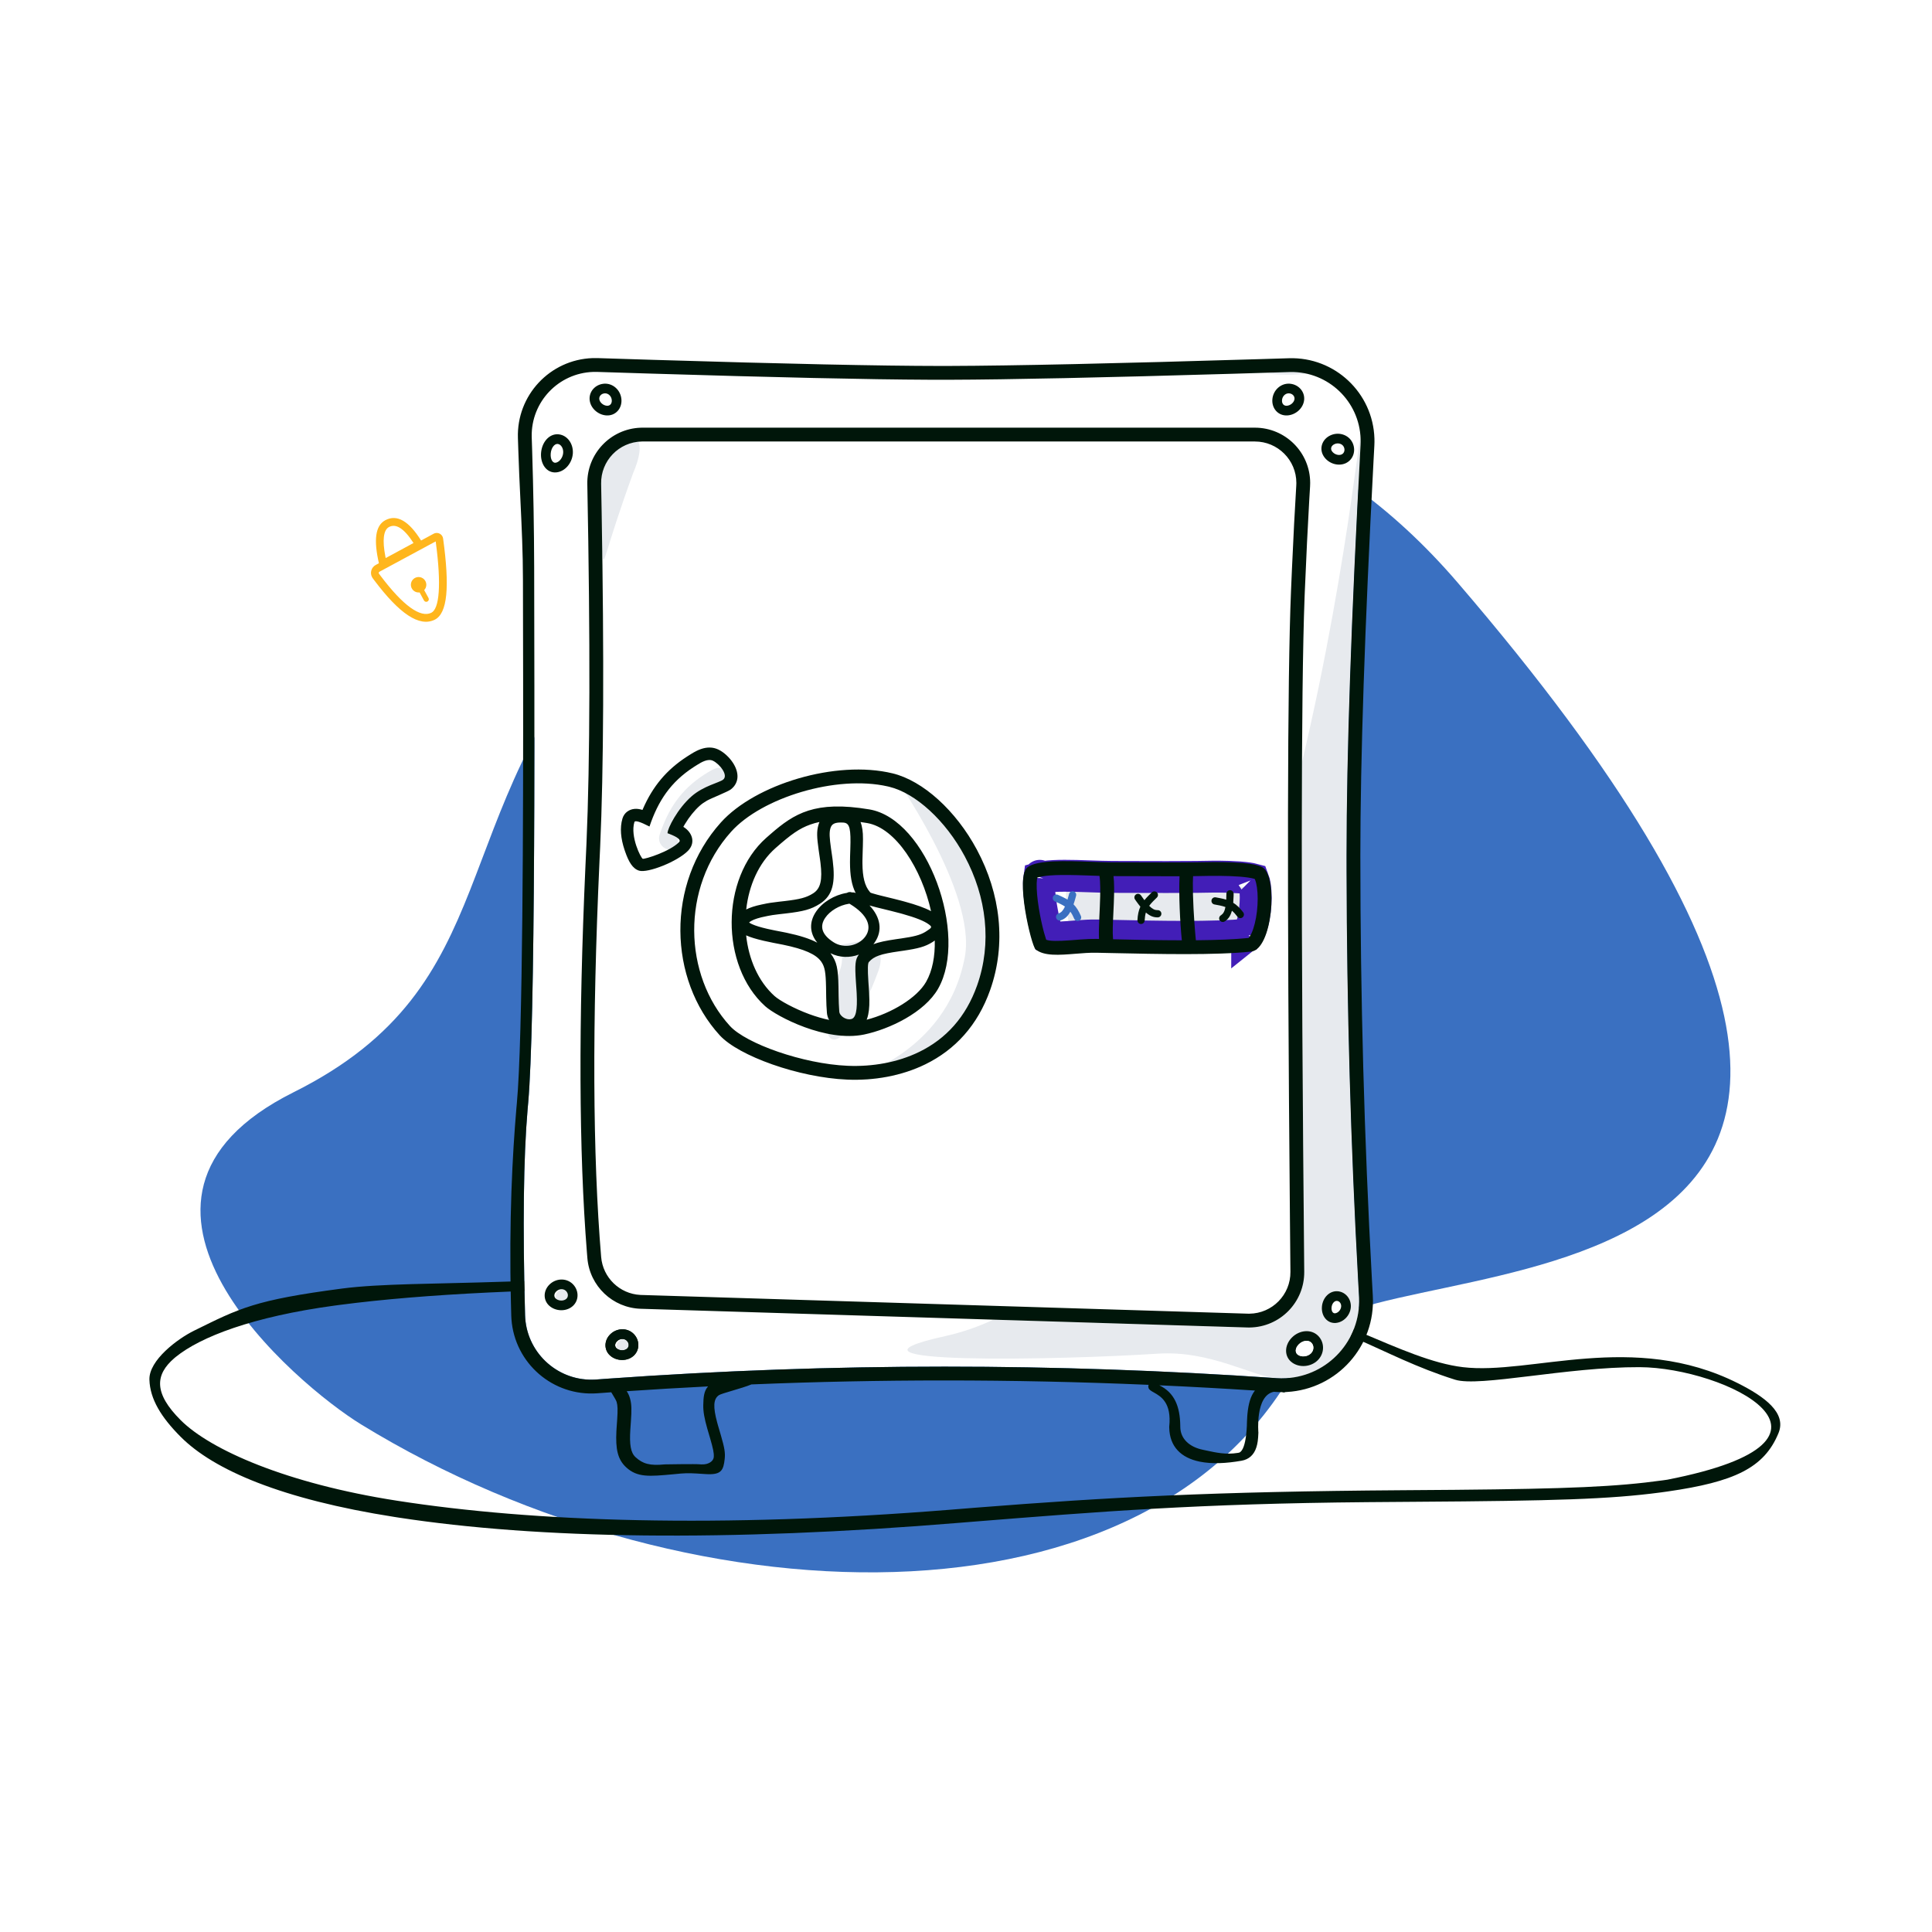 <svg width="325" height="325" viewBox="0 0 325 325" fill="none" xmlns="http://www.w3.org/2000/svg">
<rect width="325" height="325" fill="white"/>
<path d="M208.818 218.02C223.351 219.792 235.821 228.755 246.083 229.983C257.487 231.347 274.735 223.854 292.323 232.673C296.85 234.943 300.568 237.671 299.183 241.062C296.769 246.97 291.69 249.285 280.563 250.891L279.376 251.055C270.774 252.198 261.529 252.476 238.094 252.63L230.086 252.691C201.517 252.94 184.996 254.277 163.603 255.986L161.422 256.163C122.026 259.405 90.579 258.886 67.081 255.292L66.371 255.182C47.387 252.208 35.973 247.29 30.402 241.709C27.122 238.424 25.232 235.36 25.135 232.086C25.037 228.812 29.875 225.213 32.629 223.854C40.301 220.068 42.805 218.695 57.555 216.757C63.905 215.923 73.42 215.989 84.418 215.618C123.872 214.286 184.822 215.094 208.818 218.02Z" fill="white"/>
<path fill-rule="evenodd" clip-rule="evenodd" d="M220.346 225.16C197.98 275.783 117.043 274.152 60.725 239.601C49.97 233.002 12.999 201.901 49.387 183.739C85.776 165.578 74.121 137.682 103.487 104.41C137.449 65.933 200.694 46.198 245.173 97.968C358.225 229.548 227.877 208.114 220.346 225.16Z" fill="#3A70C1"/>
<path fill-rule="evenodd" clip-rule="evenodd" d="M70.832 90.925C68.815 87.685 66.795 86.442 64.807 87.517C63.125 88.428 62.845 90.859 63.74 94.749L63.203 95.038C62.466 95.436 62.191 96.356 62.588 97.093C62.623 97.157 62.662 97.218 62.705 97.276L62.992 97.661C67.19 103.229 70.516 105.51 73.111 104.256C75.292 103.202 75.66 98.712 74.538 90.588C74.46 90.019 73.953 89.614 73.388 89.655L73.317 89.663C73.189 89.68 73.065 89.721 72.951 89.782L70.832 90.925ZM64.88 93.877L69.56 91.345L69.549 91.328C67.94 88.832 66.576 88.038 65.426 88.661L65.373 88.691C64.524 89.21 64.288 90.838 64.829 93.622L64.88 93.877ZM73.292 91.075L63.821 96.183C63.715 96.239 63.676 96.371 63.733 96.476C63.738 96.485 63.743 96.494 63.749 96.502L64.028 96.876C67.865 101.965 70.751 103.953 72.545 103.085C73.909 102.426 74.267 98.424 73.318 91.264L73.292 91.075ZM71.357 99.264C71.58 99.031 71.717 98.715 71.717 98.367C71.717 97.649 71.135 97.067 70.417 97.067C69.699 97.067 69.117 97.649 69.117 98.367C69.117 99.085 69.699 99.667 70.417 99.667C70.473 99.667 70.529 99.663 70.584 99.656L71.323 101.013L71.349 101.056C71.474 101.233 71.715 101.292 71.91 101.186C72.121 101.071 72.198 100.808 72.084 100.598L71.357 99.264Z" fill="#FFB61D"/>
<path fill-rule="evenodd" clip-rule="evenodd" d="M208.818 218.02C223.351 219.792 235.821 228.755 246.083 229.983C257.487 231.347 274.735 223.854 292.323 232.673C296.85 234.943 300.568 237.671 299.183 241.062C296.769 246.97 291.69 249.285 280.563 250.891L279.376 251.055C270.774 252.198 261.529 252.476 238.094 252.63L230.086 252.691C201.517 252.94 184.996 254.277 163.603 255.986L161.422 256.163C122.026 259.405 90.579 258.886 67.081 255.292L66.371 255.182C47.387 252.208 35.973 247.29 30.402 241.709C27.122 238.424 25.232 235.36 25.135 232.086C25.037 228.812 29.875 225.213 32.629 223.854C40.301 220.068 42.805 218.695 57.555 216.757C63.905 215.923 73.42 215.989 84.418 215.618C123.872 214.286 184.822 215.094 208.818 218.02ZM57.229 219.5L56.262 219.628C42.517 221.492 33.73 224.883 29.568 228.264L29.308 228.481C26.112 231.236 25.813 234.332 30.407 238.909C35.431 243.914 48.243 249.56 66.716 252.438C89.844 256.042 120.937 257.088 159.985 253.954L164.079 253.625C186.623 251.852 203.919 250.909 235.93 250.684L244.766 250.618C263.824 250.446 271.925 250.105 279.744 249.018L280.488 248.911C315.018 242.157 290.103 230.038 275.808 229.983C263.565 229.935 248.861 233.379 244.766 232.09C231.86 228.028 225.233 221.808 208.818 219.817L204.045 219.245L199.97 219.053C133.189 215.951 85.596 215.792 57.229 219.5Z" fill="#00160A"/>
<path d="M100.48 62.564C100.243 62.556 100.005 62.556 99.768 62.564C93.924 62.765 89.337 67.619 89.443 73.447L89.448 73.624L89.519 75.807C89.725 82.367 89.838 88.9 89.858 95.408L89.893 115.431C89.901 122.638 89.897 129.142 89.876 135.511L89.847 142.266C89.733 163.771 89.427 178.864 88.858 185.434L88.749 186.663C88.062 194.692 87.92 206.224 88.327 221.233C88.332 221.406 88.341 221.58 88.353 221.753C88.803 227.838 94.052 232.421 100.124 232.071L100.308 232.059L102.326 231.913C121.187 230.567 140.049 229.894 158.911 229.894C177.372 229.894 195.976 230.538 214.721 231.828C215.263 231.865 215.807 231.868 216.35 231.838C223.457 231.436 228.909 225.405 228.623 218.317L228.613 218.101L228.471 215.545C227.213 192.516 226.561 169.486 226.516 146.457L226.514 143.898C226.514 127.113 227.3 104.093 228.871 74.828C228.889 74.5 228.892 74.171 228.882 73.843C228.685 67.49 223.426 62.487 217.094 62.581L216.902 62.586L207.319 62.876C185.546 63.518 169.692 63.854 159.747 63.883L158.042 63.885L156.288 63.88C146.137 63.837 130.42 63.488 109.13 62.836L100.48 62.564Z" fill="white"/>
<path fill-rule="evenodd" clip-rule="evenodd" d="M216.16 61.967C215.392 62.387 214.38 62.683 213.125 62.854C216.357 63.141 218.898 63.074 220.748 62.653L220.348 62.604C219.045 62.439 217.649 62.227 216.16 61.967Z" fill="#E7EAEE"/>
<path fill-rule="evenodd" clip-rule="evenodd" d="M94.598 216.935L94.688 216.938C95.247 216.977 95.641 217.413 95.589 217.894C95.531 218.446 94.942 218.98 94.299 219.025C93.787 219.06 93.432 218.667 93.489 218.056C93.548 217.416 94.05 216.937 94.598 216.935Z" fill="#E7EAEE"/>
<path fill-rule="evenodd" clip-rule="evenodd" d="M104.828 225.304L104.918 225.307C105.476 225.346 105.87 225.782 105.819 226.264C105.76 226.815 105.171 227.35 104.528 227.394C104.017 227.429 103.662 227.036 103.718 226.425C103.778 225.785 104.28 225.306 104.828 225.304Z" fill="#E7EAEE"/>
<path fill-rule="evenodd" clip-rule="evenodd" d="M159.024 224.754C136.832 229.652 178.5 228.786 194.755 227.714C203.601 227.13 210.665 231.549 214.721 231.828C215.263 231.865 215.807 231.868 216.35 231.838C223.457 231.436 228.909 225.405 228.623 218.317L228.613 218.102L228.471 215.545C227.213 192.516 226.561 169.486 226.516 146.457L226.514 143.898C226.514 127.113 227.3 104.093 228.871 74.828C228.889 74.5 228.892 74.171 228.882 73.843C228.685 67.49 216.511 212.066 159.024 224.754Z" fill="#E7EAEE"/>
<path d="M224.843 218.834L224.922 218.837C225.326 218.869 225.657 219.29 225.609 219.805C225.556 220.374 225.066 220.886 224.576 220.924C224.231 220.952 223.94 220.581 223.992 219.945C224.044 219.295 224.452 218.844 224.843 218.834Z" fill="white"/>
<path fill-rule="evenodd" clip-rule="evenodd" d="M224.704 222.547C223.259 222.661 222.244 221.369 222.37 219.814C222.492 218.303 223.643 217.104 225.025 217.213C226.384 217.32 227.359 218.561 227.23 219.955C227.105 221.294 226.003 222.444 224.704 222.547ZM224.922 218.837L224.843 218.834C224.452 218.844 224.044 219.295 223.992 219.945C223.94 220.581 224.231 220.952 224.576 220.924C225.066 220.886 225.556 220.374 225.609 219.805C225.657 219.29 225.326 218.869 224.922 218.837Z" fill="white"/>
<path d="M211.098 71.943C216.234 71.943 220.397 76.106 220.397 81.242C220.397 81.435 220.391 81.627 220.38 81.819L220.243 84.097C219.993 88.421 219.744 93.555 219.495 99.498L219.457 100.45C218.85 116.438 218.831 154.263 219.4 213.925C219.449 219.061 215.325 223.264 210.189 223.313C210.064 223.314 209.939 223.313 209.814 223.309L107.789 220.162C103.065 220.016 99.201 216.35 98.808 211.64L98.722 210.576C97.378 193.64 97.298 172.014 98.482 145.699L98.655 141.926C99.26 128.078 99.307 107.91 98.798 81.421C98.7 76.34 102.697 72.132 107.756 71.949L108.006 71.943L211.098 71.943Z" fill="white"/>
<path fill-rule="evenodd" clip-rule="evenodd" d="M142.503 181.611C147.01 181.8 151.639 181.001 155.653 179.04C160.68 176.583 164.463 172.462 166.557 166.553C169.315 158.77 168.302 150.353 164.337 142.946C160.808 136.353 155.26 131.335 150.146 130.094C150.146 130.094 164.337 150.057 162.304 160.97C159.196 177.656 142.503 181.611 142.503 181.611Z" fill="#E7EAEE"/>
<path fill-rule="evenodd" clip-rule="evenodd" d="M145.781 158.167C147.974 159.077 148.644 160.767 147.79 163.239L147.741 163.377C142.186 178.629 135.635 178.768 141.241 163.377C141.92 161.512 141.751 160.082 140.736 159.086C142.531 158.721 144.212 158.415 145.781 158.167Z" fill="#E7EAEE"/>
<path fill-rule="evenodd" clip-rule="evenodd" d="M110.99 140.338C112.427 136.068 114.525 132.858 118.448 130.32L118.946 130.004C119.792 129.473 120.836 128.871 121.684 129.282C122.762 129.804 124.323 131.707 123.373 132.454C122.729 132.96 120.078 133.499 118.08 135.249C115.721 137.316 114.022 140.647 114.022 141.462C114.022 144.123 110.141 142.86 110.99 140.338Z" fill="#E7EAEE"/>
<path fill-rule="evenodd" clip-rule="evenodd" d="M106.545 79.474C101.611 93.021 101.645 95.709 101.349 93.374C100.391 85.823 99.669 80.86 100.807 77.846C102.247 74.029 105.858 73.279 106.788 73.722C108.754 74.658 106.545 79.474 106.545 79.474Z" fill="#E7EAEE"/>
<path fill-rule="evenodd" clip-rule="evenodd" d="M187.719 149.096L186.077 149.045C184.13 148.996 182.726 149.008 181.549 149.1C180.603 149.173 179.897 149.302 179.498 149.429L179.418 149.455L179.411 149.492C179.366 149.713 179.335 150.009 179.321 150.366L179.317 150.503C179.29 151.576 179.42 153.008 179.678 154.609C179.889 155.921 180.177 157.283 180.478 158.432L180.554 158.715C180.67 159.143 180.783 159.516 180.881 159.806L180.917 159.91L180.96 159.926C181.565 160.141 182.767 160.166 185.086 159.995L186.66 159.872C187.721 159.794 188.494 159.761 189.257 159.77L196.657 159.925C197.692 159.944 198.627 159.96 199.543 159.972L201.206 159.991C205.357 160.232 209.92 160.051 210.487 159.018C212.218 155.866 213.034 149.375 212.218 149.332C210.75 149.254 208.972 149.162 208.128 149.173L206.178 149.208L204.41 149.222C203.602 149.227 202.76 149.23 201.856 149.23L191.715 149.207C191.055 149.202 190.41 149.186 189.246 149.148L187.719 149.096Z" fill="#E7EAEE"/>
<path fill-rule="evenodd" clip-rule="evenodd" d="M109.955 60.535L100.555 60.24C100.266 60.231 99.977 60.231 99.688 60.241C92.502 60.488 86.877 66.514 87.124 73.7L87.196 75.88C87.28 78.573 87.408 81.26 87.536 83.944C87.753 88.501 87.97 93.045 87.97 97.576L88 114.011C88.029 136.931 87.96 174.677 86.942 185.61L86.865 186.468C86.203 194.215 85.609 205.113 85.948 219.164L86.003 221.296C86.009 221.505 86.019 221.715 86.035 221.924C86.584 229.351 93.049 234.927 100.476 234.378L102.491 234.232L102.825 234.208C102.861 234.268 102.898 234.328 102.934 234.389C102.965 234.441 102.997 234.492 103.028 234.544C103.354 235.083 103.659 235.586 103.73 235.833C103.909 236.456 103.928 237.162 103.824 238.759L103.72 240.256L103.691 240.742C103.539 243.726 103.884 245.501 105.339 246.837C107.211 248.556 109.195 248.374 113.258 248.001L113.441 247.984L114.487 247.882C115.696 247.766 117.055 247.86 117.982 247.924C118.249 247.943 118.48 247.959 118.661 247.967L119.003 247.984C121.334 248.077 121.704 247.309 121.909 245.412C122.021 244.367 121.875 243.544 121.26 241.422L120.801 239.857L120.648 239.313C119.93 236.662 119.996 235.338 120.931 234.698C121.158 234.543 122.105 234.261 123.198 233.936C124.322 233.602 125.6 233.222 126.404 232.887C137.24 232.441 148.075 232.219 158.911 232.219C170.296 232.219 181.735 232.465 193.229 232.956C193.152 233.081 193.138 233.26 193.219 233.51C193.311 233.793 193.656 233.988 194.098 234.238C195.27 234.901 197.117 235.945 196.687 240L196.689 240.167C196.753 243.364 198.691 245.239 201.808 245.875C203.893 246.301 206.263 246.173 208.845 245.725C210.124 245.503 210.947 244.704 211.34 243.486C211.557 242.813 211.635 242.208 211.686 241.005C211.686 241.005 211.117 234.753 214.279 234.128C214.373 234.134 214.467 234.141 214.561 234.147C214.927 234.172 215.294 234.184 215.661 234.183C215.71 234.195 215.76 234.207 215.811 234.221C215.962 234.262 216.107 234.239 216.237 234.171C216.318 234.167 216.4 234.163 216.481 234.159C224.942 233.68 231.413 226.433 230.934 217.972L230.792 215.418C229.49 191.578 228.838 167.738 228.838 143.898C228.838 127.664 229.577 105.553 231.053 77.566L231.193 74.952C231.214 74.559 231.218 74.165 231.206 73.771C230.967 66.071 224.53 60.023 216.83 60.262L211.949 60.412C187.765 61.145 170.363 61.527 159.744 61.558L158.044 61.56C148.13 61.552 132.1 61.211 109.955 60.535ZM211.105 233.917C205.732 233.57 200.37 233.276 195.02 233.035C197.582 234.278 198.495 236.6 198.545 239.811L198.547 240C198.547 242.078 200.163 243.435 202.337 243.878C202.565 243.925 202.798 243.975 203.037 244.027C204.539 244.353 206.255 244.725 208.159 244.413L208.448 244.364C209.765 243.878 209.765 239.148 209.765 239.148C209.779 238.763 209.793 238.512 209.815 238.207L209.844 237.863C210.008 236.142 210.368 234.855 211.105 233.917ZM105.965 235.192C105.839 234.752 105.658 234.362 105.425 234.028C109.987 233.719 114.549 233.45 119.11 233.22C118.398 234.014 118.331 235.087 118.304 236.369C118.282 237.473 118.505 238.647 118.974 240.301L119.003 240.4L119.432 241.862C119.958 243.668 120.116 244.423 120.072 245.056L120.062 245.164C119.999 245.751 119.245 246.413 117.97 246.339L117.742 246.327C117.196 246.244 111.813 246.339 111.813 246.339C109.328 246.591 108.131 246.244 106.912 245.125C106.093 244.373 105.874 243.039 106.035 240.483L106.135 239.049C106.262 237.174 106.251 236.296 106.015 235.377L105.965 235.192ZM99.768 62.565C100.005 62.556 100.243 62.556 100.48 62.564L109.13 62.836C130.42 63.488 146.136 63.837 156.288 63.88L158.042 63.885L159.747 63.883C169.692 63.854 185.546 63.518 207.319 62.876L216.902 62.586L217.094 62.581C223.426 62.487 228.685 67.49 228.882 73.843C228.892 74.171 228.889 74.5 228.871 74.828C227.3 104.093 226.514 127.113 226.514 143.898L226.516 146.457C226.561 169.486 227.212 192.516 228.471 215.545L228.613 218.102L228.623 218.317C228.909 225.405 223.457 231.436 216.35 231.838C215.807 231.868 215.263 231.865 214.721 231.828C195.976 230.538 177.372 229.894 158.911 229.894C140.049 229.894 121.187 230.567 102.326 231.913L100.308 232.059L100.124 232.071C94.052 232.421 88.803 227.838 88.353 221.753C88.341 221.58 88.332 221.406 88.327 221.233C87.92 206.224 88.062 194.692 88.749 186.663L88.858 185.434C89.427 178.864 89.733 163.772 89.847 142.266L89.876 135.511C89.897 129.142 89.901 122.638 89.893 115.431L89.858 95.408C89.838 88.9 89.725 82.367 89.519 75.808L89.448 73.624L89.443 73.447C89.337 67.619 93.924 62.765 99.768 62.565ZM220.397 81.242C220.397 76.106 216.234 71.943 211.098 71.943L108.006 71.943L107.756 71.949C102.697 72.132 98.7 76.34 98.798 81.421C99.307 107.91 99.26 128.078 98.655 141.926L98.482 145.699C97.298 172.014 97.378 193.64 98.722 210.576L98.808 211.64C99.201 216.35 103.065 220.016 107.789 220.162L209.814 223.309C209.939 223.313 210.064 223.314 210.189 223.313C215.325 223.264 219.449 219.061 219.4 213.925C218.831 154.263 218.85 116.438 219.457 100.45L219.495 99.498C219.744 93.555 219.993 88.421 220.243 84.097L220.38 81.819C220.391 81.627 220.397 81.435 220.397 81.242ZM108.095 74.268H211.098C214.95 74.268 218.073 77.39 218.073 81.242C218.073 81.386 218.068 81.531 218.059 81.675C217.816 85.596 217.573 90.278 217.331 95.72L217.173 99.401C216.558 114.089 216.499 149.263 216.992 204.98L217.075 213.948C217.112 217.799 214.019 220.952 210.167 220.988C210.117 220.989 210.066 220.989 210.015 220.988C209.972 220.988 209.929 220.987 209.886 220.985L107.861 217.838L107.707 217.831C104.234 217.649 101.416 214.928 101.125 211.446C99.694 194.291 99.598 172.128 100.842 144.971L100.959 142.458C101.546 129.391 101.629 110.653 101.21 86.228L101.122 81.376C101.048 77.525 104.11 74.343 107.961 74.269C108.006 74.268 108.051 74.268 108.095 74.268ZM104.532 67.138C104.679 68.718 103.534 69.987 101.99 69.88C100.579 69.783 99.338 68.656 99.193 67.299L99.184 67.2C99.095 65.85 100.129 64.702 101.517 64.555L101.622 64.545C103.102 64.444 104.391 65.613 104.532 67.138ZM101.802 66.167L101.712 66.17C101.154 66.209 100.76 66.645 100.811 67.127C100.87 67.678 101.459 68.213 102.102 68.257C102.613 68.292 102.968 67.899 102.912 67.288C102.852 66.648 102.35 66.169 101.802 66.167ZM93.574 79.465C91.966 79.608 90.882 78.06 91.015 76.204C91.146 74.384 92.396 72.922 93.943 73.059L94.043 73.07C95.464 73.255 96.445 74.653 96.365 76.22L96.358 76.329C96.225 77.931 95.024 79.336 93.574 79.465ZM93.823 74.682L93.745 74.678C93.251 74.684 92.708 75.351 92.638 76.321C92.569 77.289 92.985 77.883 93.431 77.844C94.035 77.79 94.665 77.054 94.736 76.195C94.803 75.382 94.345 74.729 93.823 74.682ZM214.04 67.138C213.893 68.718 215.039 69.987 216.582 69.88C217.993 69.783 219.235 68.656 219.379 67.299L219.388 67.2C219.478 65.85 218.443 64.702 217.055 64.555L216.951 64.545C215.471 64.444 214.182 65.613 214.04 67.138ZM216.77 66.167L216.86 66.17C217.419 66.209 217.813 66.645 217.761 67.127C217.702 67.678 217.113 68.213 216.47 68.257C215.959 68.292 215.604 67.899 215.661 67.288C215.72 66.648 216.222 66.169 216.77 66.167ZM222.706 76.805C221.842 75.522 222.368 73.895 223.81 73.232C225.201 72.593 226.858 73.124 227.51 74.457L227.555 74.552C228.121 75.828 227.644 77.297 226.43 77.895L226.34 77.937C225.092 78.49 223.495 77.979 222.706 76.805ZM226.058 75.191L226.016 75.111C225.74 74.637 225.074 74.442 224.49 74.711C223.933 74.967 223.77 75.471 224.056 75.896C224.416 76.431 225.173 76.674 225.68 76.449C226.123 76.253 226.304 75.694 226.058 75.191ZM92.425 216.091C91.297 217.207 91.359 218.915 92.609 219.825C93.753 220.658 95.428 220.593 96.411 219.646L96.482 219.576C97.418 218.599 97.364 217.055 96.395 216.05L96.321 215.975C95.252 214.946 93.513 215.014 92.425 216.091ZM95.14 217.102L95.207 217.162C95.61 217.551 95.632 218.138 95.283 218.474C94.883 218.858 94.088 218.889 93.567 218.51C93.153 218.208 93.134 217.679 93.57 217.247C94.027 216.795 94.719 216.751 95.14 217.102ZM102.839 228.195C101.588 227.284 101.526 225.576 102.655 224.46C103.743 223.383 105.482 223.316 106.55 224.345L106.625 224.419C107.593 225.424 107.648 226.969 106.711 227.945L106.641 228.016C105.658 228.962 103.982 229.028 102.839 228.195ZM105.437 225.531L105.37 225.471C104.948 225.12 104.256 225.165 103.799 225.617C103.363 226.048 103.382 226.578 103.797 226.879C104.318 227.259 105.113 227.228 105.512 226.843C105.861 226.508 105.84 225.92 105.437 225.531ZM217.323 225.001C216.027 226.307 215.992 228.229 217.373 229.218C218.637 230.123 220.529 229.944 221.661 228.83C222.835 227.675 222.868 225.816 221.714 224.686C220.545 223.542 218.585 223.727 217.323 225.001ZM220.524 225.802L220.59 225.863C221.069 226.332 221.054 227.144 220.52 227.67C219.944 228.237 218.931 228.332 218.32 227.895C217.825 227.54 217.839 226.791 218.478 226.146C219.128 225.492 220.031 225.386 220.524 225.802ZM224.704 222.547C223.259 222.661 222.244 221.369 222.37 219.814C222.492 218.303 223.643 217.104 225.025 217.213C226.384 217.32 227.359 218.561 227.23 219.955C227.105 221.294 226.003 222.444 224.704 222.547ZM224.922 218.837L224.843 218.834C224.452 218.844 224.044 219.295 223.992 219.945C223.94 220.582 224.231 220.952 224.576 220.924C225.065 220.886 225.556 220.374 225.609 219.805C225.657 219.291 225.326 218.869 224.922 218.837Z" fill="#00160A"/>
<path fill-rule="evenodd" clip-rule="evenodd" d="M102.655 224.46C101.526 225.576 101.588 227.284 102.839 228.195C103.982 229.028 105.658 228.962 106.641 228.016L106.711 227.945C107.648 226.969 107.593 225.424 106.625 224.419L106.55 224.345C105.482 223.316 103.743 223.383 102.655 224.46ZM105.37 225.471L105.437 225.532C105.84 225.92 105.861 226.508 105.512 226.843C105.113 227.228 104.318 227.259 103.797 226.879C103.382 226.578 103.363 226.048 103.799 225.617C104.256 225.165 104.948 225.12 105.37 225.471Z" fill="#00160A"/>
<path d="M220.524 225.802L220.59 225.863C221.069 226.332 221.054 227.144 220.52 227.67C219.944 228.237 218.931 228.332 218.32 227.895C217.825 227.54 217.839 226.792 218.478 226.146C219.128 225.492 220.031 225.386 220.524 225.802Z" fill="white"/>
<path fill-rule="evenodd" clip-rule="evenodd" d="M117.902 126.01C117.365 126.197 116.881 126.449 116.283 126.818L115.824 127.106L115.596 127.251C112.128 129.489 109.814 132.273 108.167 136.042L108.079 136.246L108.013 136.226C107.575 136.098 107.179 136.035 106.756 136.07C105.853 136.145 105.011 136.686 104.71 137.695C104.24 139.27 104.434 141.071 105.044 142.916L105.159 143.253C105.753 144.963 106.412 146.123 107.506 146.462C108.961 146.912 113.989 144.919 115.742 143.111C116.992 141.821 116.492 140.243 115.302 139.333L115.192 139.252L115.077 139.172L114.947 139.088L115.034 138.932C115.095 138.824 115.159 138.716 115.225 138.606C115.936 137.427 116.825 136.312 117.725 135.523C118.072 135.219 118.473 134.941 118.93 134.681C119.637 134.279 122.459 133.172 122.934 132.798C124.459 131.598 124.282 129.861 123.318 128.355C122.718 127.418 121.774 126.54 120.863 126.099C119.905 125.635 118.903 125.663 117.902 126.01ZM119.951 127.982C121.029 128.504 122.59 130.407 121.64 131.153C120.996 131.66 118.345 132.199 116.346 133.949C113.987 136.016 112.289 139.347 112.289 140.162L112.558 140.263C114.029 140.829 114.59 141.293 114.24 141.654C112.679 143.264 108.439 144.56 108.125 144.463C107.816 144.367 105.986 140.738 106.715 138.293C106.813 137.966 107.66 138.214 109.256 139.038C110.693 134.768 112.792 131.558 116.714 129.02L117.213 128.704C118.059 128.172 119.102 127.571 119.951 127.982Z" fill="#00160A"/>
<path fill-rule="evenodd" clip-rule="evenodd" d="M121.077 174.16C112.463 164.747 111.965 148.69 121.27 138.35C127.051 131.925 140.638 127.788 150.146 130.094C155.26 131.335 160.808 136.353 164.337 142.946C168.302 150.353 169.315 158.77 166.557 166.553C164.463 172.462 160.68 176.583 155.653 179.04C151.639 181.001 147.01 181.8 142.503 181.611C134.369 181.268 124.254 177.633 121.077 174.16ZM162.287 144.043C159.047 137.988 153.996 133.421 149.598 132.354L149.336 132.292C140.663 130.325 128.152 134.177 122.998 139.905C114.512 149.335 114.969 164.042 122.792 172.591C125.491 175.541 135.03 178.969 142.601 179.288C146.745 179.462 150.994 178.729 154.632 176.951C159.123 174.757 162.479 171.1 164.366 165.776C166.891 158.648 165.959 150.903 162.287 144.043ZM157.809 166.318C162.954 157.286 155.98 137.784 146.238 136.157C137.082 134.627 133.611 136.848 129.662 140.273L128.898 140.942C121.17 147.775 121.17 162.455 128.72 169.265C130.618 170.976 138.966 175.367 145.372 174.024C149.619 173.133 155.531 170.318 157.809 166.318ZM136.31 138.705C136.795 138.531 137.306 138.387 137.851 138.276C137.777 138.445 137.715 138.625 137.663 138.815C137.375 139.876 137.404 140.785 137.716 142.996L137.928 144.461C137.947 144.59 137.963 144.708 137.979 144.83L138.026 145.202C138.357 148.001 138.056 149.461 136.805 150.267C135.659 151.004 134.533 151.282 131.96 151.581L130.997 151.69C129.81 151.827 129.186 151.922 128.437 152.091L128.097 152.16C127.058 152.378 126.196 152.649 125.527 152.991C125.968 148.992 127.605 145.189 130.438 142.684C133.11 140.322 134.458 139.368 136.31 138.705ZM145.855 138.45C145.479 138.387 145.113 138.331 144.757 138.281C144.831 138.47 144.895 138.671 144.947 138.883C145.164 139.77 145.202 140.557 145.149 142.351L145.123 143.125C145.096 143.87 145.083 144.313 145.08 144.739L145.079 145.249C145.101 147.518 145.457 149.026 146.33 150.048L146.427 150.157L146.465 150.173C146.519 150.195 146.587 150.219 146.669 150.247L146.755 150.274C146.955 150.338 147.206 150.409 147.527 150.493L148.063 150.631L150.355 151.192C150.805 151.303 151.205 151.405 151.588 151.507L152.219 151.677C154.113 152.198 155.565 152.707 156.621 153.274C155.044 146.212 150.701 139.26 145.855 138.45ZM156.875 158.468C157.006 158.385 157.13 158.3 157.246 158.214C157.303 160.848 156.862 163.284 155.789 165.167C154.248 167.871 149.97 170.447 145.792 171.537C145.898 171.27 145.983 170.981 146.049 170.671C146.253 169.717 146.285 168.625 146.205 167.078L146.155 166.246L146.079 165.151C145.936 162.964 145.97 162.049 146.161 161.83C147.019 160.844 148.207 160.467 151.231 160.033L151.932 159.933C154.46 159.563 155.646 159.251 156.875 158.468ZM139.106 170.404C139.137 170.797 139.268 171.197 139.479 171.575C138.407 171.348 137.291 171.023 136.154 170.607C133.611 169.676 131.146 168.322 130.277 167.539C127.52 165.051 125.933 161.297 125.516 157.344C126.23 157.673 127.175 157.951 128.348 158.229L128.528 158.271C129.001 158.381 129.486 158.483 130.057 158.596L131.69 158.913C135.345 159.664 137.232 160.535 138.094 161.697L138.181 161.819C138.752 162.652 138.91 163.594 138.956 166.042L138.982 167.786C139.002 168.83 139.034 169.522 139.106 170.404ZM141.855 138.374L141.96 138.384C142.947 138.502 143.155 139.417 143.039 142.869L142.999 144.065C142.99 144.426 142.986 144.717 142.986 145.035C142.987 147.199 143.246 148.881 143.942 150.227C143.812 150.158 143.664 150.119 143.507 150.119L143.348 150.121L143.309 150.122L143.291 150.115C143.024 150.016 142.732 150.047 142.496 150.186L142.473 150.201L142.391 150.214C140.363 150.552 138.347 151.763 137.267 153.368C136.107 155.089 136.165 156.968 137.487 158.577C136.229 157.913 134.559 157.38 132.356 156.915L131.645 156.772C131.226 156.691 130.704 156.591 130.704 156.591L130.284 156.508C129.878 156.427 129.518 156.351 129.173 156.272L129.001 156.233C127.952 155.989 127.123 155.739 126.544 155.478L126.452 155.436C126.273 155.351 126.132 155.269 126.031 155.197L126.018 155.186L126.043 155.16C126.115 155.089 126.224 155.008 126.372 154.922C126.88 154.629 127.717 154.36 128.865 154.139L129.156 154.076C129.666 153.971 130.167 153.896 130.949 153.803L132.217 153.658C135.102 153.322 136.438 152.991 137.937 152.026C140.122 150.62 140.539 148.421 140.079 144.753L140.028 144.366C140.002 144.176 139.974 143.979 139.937 143.726L139.792 142.735C139.533 140.892 139.496 140.102 139.666 139.425L139.682 139.364C139.89 138.601 140.418 138.285 141.855 138.374ZM139.694 160.344C139.721 160.379 139.748 160.415 139.775 160.451C140.763 161.784 140.99 162.961 141.047 165.968L141.07 167.556C141.088 168.55 141.114 169.205 141.17 169.963L141.191 170.236C141.235 170.773 142.152 171.628 143.165 171.434C143.955 171.284 144.26 169.991 144.111 167.112L144.091 166.752L143.975 165.063C143.793 162.298 143.851 161.379 144.482 160.578C142.969 161.147 141.209 161.12 139.694 160.344ZM146.923 158.831C147.861 158.476 149.055 158.236 150.714 157.993L151.613 157.865C153.715 157.558 154.73 157.307 155.591 156.801L155.751 156.703C156.725 156.083 156.818 155.96 156.385 155.61L156.245 155.501C155.479 154.925 154 154.349 151.87 153.752L151.421 153.628C150.935 153.496 150.436 153.368 149.848 153.222L147.401 152.622C146.939 152.505 146.569 152.408 146.268 152.319C148.159 154.319 148.472 156.57 147.172 158.492L147.099 158.598C147.042 158.678 146.984 158.755 146.923 158.831ZM142.764 152.038L142.896 152.019L142.989 152.075C146.031 153.924 146.708 155.939 145.583 157.52C144.464 159.093 142.007 159.636 140.244 158.519C138.2 157.224 137.861 155.815 138.809 154.407C139.61 153.217 141.212 152.276 142.764 152.038Z" fill="#00160A"/>
<path d="M174.775 148.459C174.783 148.132 174.806 147.876 174.833 147.685C175.031 147.629 175.327 147.562 175.748 147.502C176.639 147.376 177.771 147.324 179.082 147.321C180.382 147.318 181.771 147.364 183.169 147.412C183.253 147.415 183.338 147.418 183.422 147.421C184.715 147.466 186.02 147.511 187.179 147.513C188.506 147.514 189.859 147.519 191.223 147.523C194.567 147.535 197.983 147.546 201.282 147.512C201.44 147.511 201.66 147.506 201.931 147.501C202.99 147.478 204.82 147.44 206.704 147.501C207.883 147.539 209 147.614 209.886 147.742C210.297 147.802 210.611 147.866 210.835 147.927C210.931 148.174 211.035 148.56 211.113 149.095C211.273 150.198 211.28 151.624 211.112 153.058C210.942 154.507 210.616 155.777 210.224 156.625C210.081 156.933 209.967 157.114 209.892 157.214C204.177 157.79 194.723 157.584 187.054 157.416C186.186 157.397 185.342 157.379 184.528 157.362C183.471 157.34 182.387 157.411 181.401 157.487C181.15 157.507 180.908 157.526 180.672 157.546C179.938 157.605 179.269 157.659 178.616 157.687C177.758 157.723 177.099 157.703 176.602 157.62C176.478 157.599 176.376 157.576 176.293 157.554C176.207 157.295 176.108 156.964 176 156.567C175.698 155.461 175.373 153.995 175.132 152.498C174.887 150.982 174.749 149.545 174.775 148.459ZM210.743 147.731C210.743 147.731 210.745 147.733 210.747 147.737C210.745 147.733 210.743 147.731 210.743 147.731ZM209.797 157.323C209.797 157.322 209.802 157.317 209.812 157.31C209.802 157.319 209.797 157.323 209.797 157.323ZM174.907 147.33C174.914 147.309 174.919 147.3 174.919 147.301C174.919 147.301 174.916 147.312 174.907 147.33Z" stroke="#421EB7" stroke-width="5.365"/>
<path fill-rule="evenodd" clip-rule="evenodd" d="M191.226 145.066L191.226 145.066C194.04 145.076 196.889 145.085 199.68 145.068L201.229 145.055C201.362 145.054 201.559 145.05 201.808 145.044C204.137 144.995 211.01 144.85 212.521 145.998C214.994 147.874 214.009 159.689 210.474 160.073C204.607 160.711 194.748 160.494 186.986 160.324H186.986C186.11 160.304 185.261 160.286 184.447 160.269C183.317 160.246 182.101 160.344 180.9 160.442C178.207 160.66 175.59 160.872 174.199 159.689C173.481 159.079 170.716 147.467 172.869 145.872C174.515 144.653 179.234 144.817 183.474 144.965C184.527 145.001 185.55 145.037 186.49 145.05L186.491 145.049L186.492 145.05C186.719 145.053 186.94 145.055 187.156 145.055C188.497 145.057 189.857 145.061 191.226 145.066ZM184.321 147.32C184.55 147.327 184.758 147.334 184.951 147.34C185.108 148.303 185.126 149.994 185.013 152.487L184.93 154.288C184.857 155.972 184.83 157.117 184.878 157.953L184.332 157.942C183.569 157.932 182.796 157.966 181.735 158.044L180.161 158.167C177.842 158.338 176.64 158.312 176.035 158.098L175.992 158.081L175.957 157.978C175.858 157.688 175.745 157.315 175.629 156.886L175.553 156.604C175.252 155.455 174.964 154.092 174.753 152.78C174.495 151.18 174.366 149.747 174.392 148.675L174.396 148.538C174.41 148.181 174.441 147.885 174.486 147.664L174.494 147.627L174.573 147.601C174.972 147.474 175.678 147.345 176.624 147.271C177.801 147.179 179.205 147.168 181.152 147.217L182.794 147.267L184.321 147.32ZM191.732 158.097L187.237 158.003C187.213 157.739 187.195 157.415 187.189 157.04L187.188 156.96C187.181 156.371 187.193 155.809 187.234 154.82L187.365 151.915C187.444 149.918 187.446 148.469 187.314 147.38L196.932 147.402C197.446 147.402 197.941 147.401 198.421 147.399C198.274 150.291 198.508 155.351 198.809 158.176C197.998 158.175 197.155 158.171 196.281 158.162L194.619 158.144C193.702 158.131 192.767 158.116 191.732 158.097ZM201.17 158.169C204.743 158.139 207.611 158.023 209.835 157.802L210.043 157.781L210.071 157.752C210.189 157.617 210.328 157.401 210.47 157.112L210.523 157C210.941 156.097 211.271 154.781 211.441 153.325C211.61 151.883 211.609 150.423 211.441 149.269C211.363 148.736 211.255 148.3 211.132 147.994L211.097 147.912L211.071 147.858L210.978 147.829C210.729 147.755 210.388 147.684 209.97 147.622C209.146 147.499 208.085 147.417 206.844 147.374C205.69 147.333 204.517 147.327 203.203 147.345L201.253 147.38L200.699 147.384C200.681 147.699 200.667 148.073 200.662 148.492L200.661 148.628C200.652 149.761 200.692 151.189 200.772 152.769L200.789 153.088C200.856 154.328 200.944 155.609 201.038 156.736L201.096 157.392C201.121 157.672 201.146 157.933 201.17 158.169ZM190.932 151.307L191.144 151.611C191.386 151.952 191.615 152.254 191.833 152.52C191.54 153.157 191.387 153.873 191.339 154.794C191.321 155.129 191.578 155.414 191.913 155.432C192.248 155.449 192.534 155.192 192.552 154.857C192.579 154.326 192.644 153.889 192.76 153.501C193.432 154.089 194.02 154.307 194.639 154.318L194.758 154.318C195.094 154.318 195.366 154.047 195.366 153.711C195.366 153.397 195.127 153.138 194.82 153.107L194.758 153.104L194.657 153.104C194.26 153.095 193.861 152.928 193.317 152.379C193.494 152.131 193.707 151.886 193.963 151.623L194.614 150.979C194.852 150.743 194.854 150.359 194.618 150.12C194.382 149.882 193.997 149.881 193.759 150.117L193.214 150.654C192.949 150.919 192.716 151.173 192.513 151.429L192.292 151.129C192.178 150.972 192.059 150.802 191.933 150.619C191.744 150.343 191.365 150.273 191.089 150.463C190.813 150.652 190.742 151.03 190.932 151.307ZM207.514 150.729L207.52 150.358C207.523 150.023 207.253 149.749 206.918 149.746C206.582 149.743 206.308 150.013 206.305 150.348C206.302 150.717 206.293 151.047 206.277 151.343C205.966 151.245 205.631 151.164 205.263 151.092L204.511 150.952C204.181 150.89 203.863 151.106 203.801 151.435C203.738 151.765 203.955 152.083 204.284 152.145L205.184 152.315C205.543 152.39 205.857 152.474 206.142 152.58C205.998 153.34 205.761 153.701 205.437 153.931L205.353 153.987L205.303 154.025C205.066 154.222 205.013 154.57 205.189 154.83C205.376 155.108 205.754 155.182 206.032 154.994L206.131 154.927C206.637 154.572 207.003 154.062 207.231 153.199C207.544 153.456 207.843 153.782 208.163 154.207C208.364 154.475 208.745 154.528 209.013 154.326C209.281 154.125 209.334 153.744 209.133 153.476C208.578 152.74 208.05 152.232 207.452 151.867C207.483 151.525 207.504 151.147 207.514 150.729Z" fill="#00160A"/>
<path fill-rule="evenodd" clip-rule="evenodd" d="M181.02 150.677L180.925 151.035C180.814 151.438 180.703 151.8 180.589 152.125C181.082 152.624 181.471 153.244 181.831 154.093C181.962 154.401 181.818 154.758 181.509 154.889C181.2 155.02 180.844 154.876 180.713 154.567C180.505 154.078 180.295 153.689 180.053 153.363C179.623 154.146 179.145 154.552 178.567 154.774L178.455 154.815C178.14 154.93 177.791 154.768 177.677 154.452C177.569 154.157 177.705 153.832 177.982 153.698L178.04 153.674L178.135 153.639C178.505 153.495 178.823 153.202 179.146 152.5C178.895 152.328 178.61 152.17 178.281 152.011L177.448 151.628C177.144 151.488 177.011 151.127 177.151 150.823C177.292 150.518 177.652 150.385 177.957 150.525L178.653 150.843C178.992 151.002 179.298 151.162 179.576 151.332C179.663 151.049 179.752 150.73 179.844 150.373C179.928 150.049 180.259 149.853 180.584 149.937C180.909 150.021 181.104 150.352 181.02 150.677Z" fill="#3A70C1"/>
</svg>
